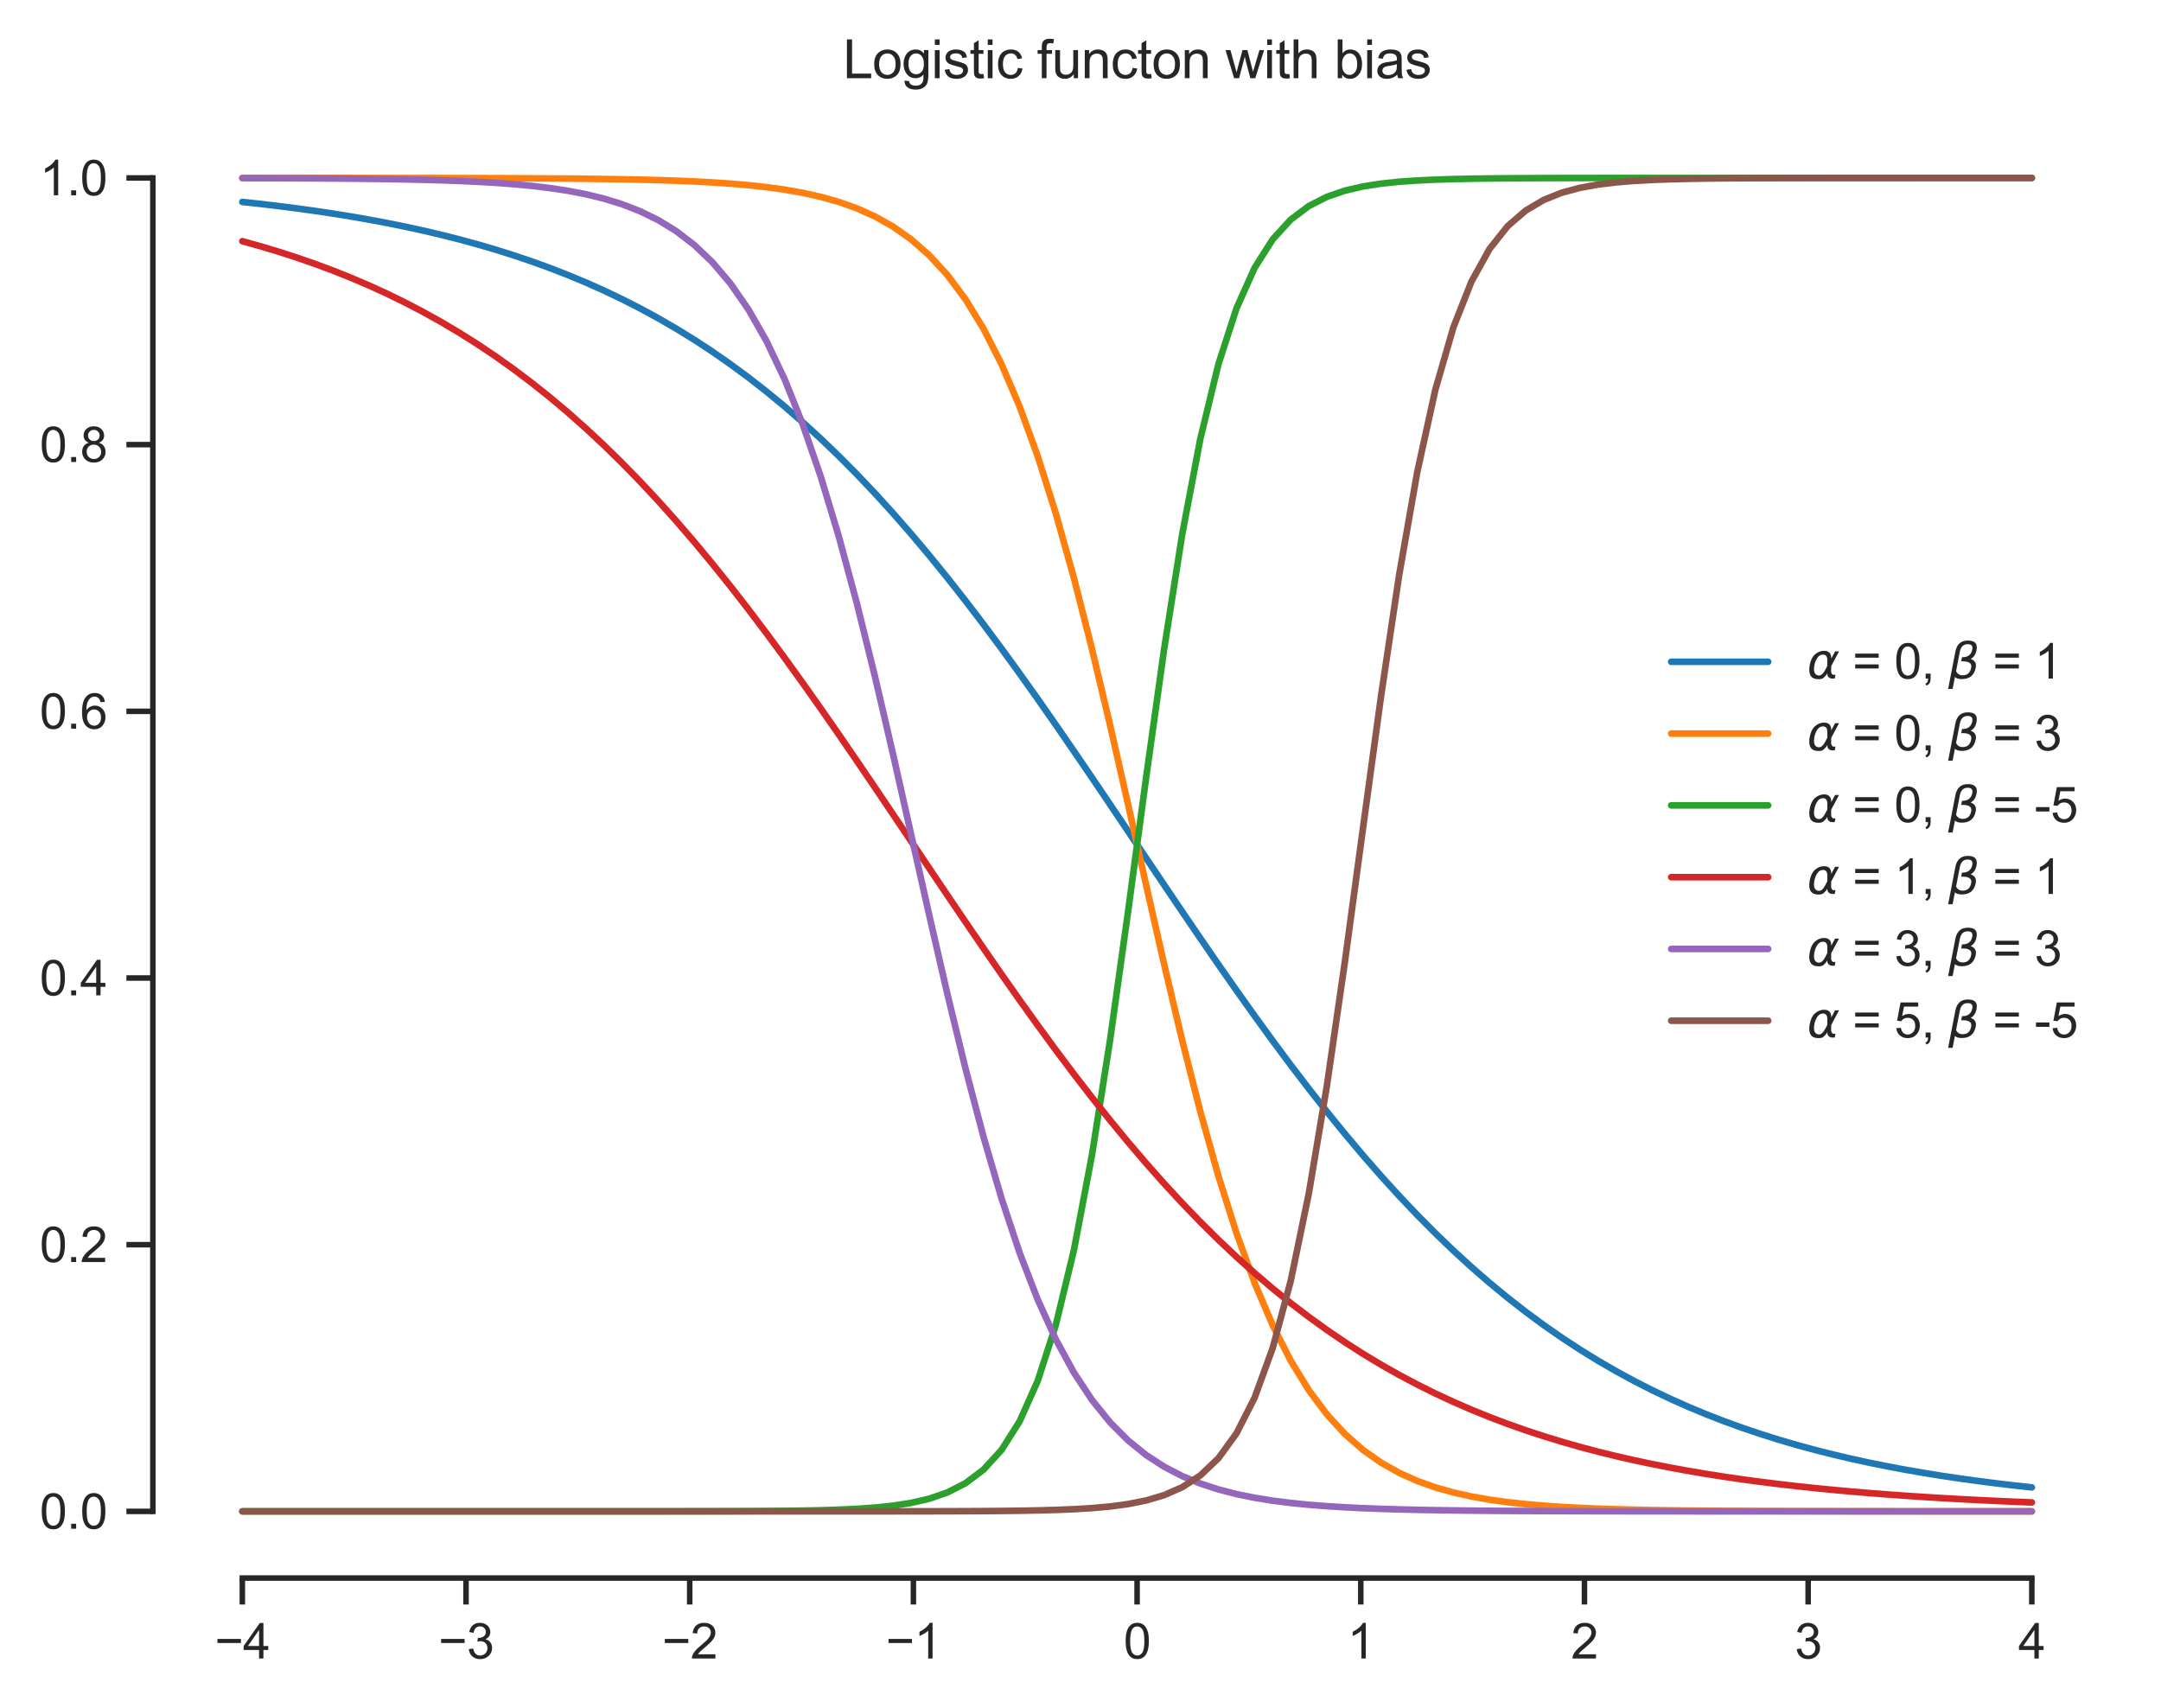 <?xml version="1.0" encoding="utf-8" standalone="no"?>
<!DOCTYPE svg PUBLIC "-//W3C//DTD SVG 1.1//EN"
  "http://www.w3.org/Graphics/SVG/1.1/DTD/svg11.dtd">
<svg xmlns:xlink="http://www.w3.org/1999/xlink" width="392.052pt" height="309.848pt" viewBox="0 0 392.052 309.848" xmlns="http://www.w3.org/2000/svg" version="1.1">
 <defs>
  <style type="text/css">*{stroke-linejoin: round; stroke-linecap: butt}</style>
 </defs>
 <g id="figure_1">
  <g id="patch_1">
   <path d="M 0 309.848 
L 392.052 309.848 
L 392.052 0 
L 0 0 
z
" style="fill: #ffffff"/>
  </g>
  <g id="axes_1">
   <g id="patch_2">
    <path d="M 27.732 286.3 
L 384.852 286.3 
L 384.852 20.189 
L 27.732 20.189 
z
" style="fill: #ffffff"/>
   </g>
   <g id="matplotlib.axis_1">
    <g id="xtick_1">
     <g id="line2d_1">
      <defs>
       <path id="mf24476f04b" d="M 0 0 
L 0 4.8 
" style="stroke: #262626"/>
      </defs>
      <g>
       <use xlink:href="#mf24476f04b" x="43.965" y="286.3" style="fill: #262626; stroke: #262626"/>
      </g>
     </g>
     <g id="text_1">
      <!-- −4 -->
      <g style="fill: #262626" transform="translate(38.948 300.899) scale(0.088 -0.088)">
       <defs>
        <path id="ArialMT-2212" d="M 3381 1997 
L 356 1997 
L 356 2522 
L 3381 2522 
L 3381 1997 
z
" transform="scale(0.016)"/>
        <path id="ArialMT-34" d="M 2069 0 
L 2069 1097 
L 81 1097 
L 81 1613 
L 2172 4581 
L 2631 4581 
L 2631 1613 
L 3250 1613 
L 3250 1097 
L 2631 1097 
L 2631 0 
L 2069 0 
z
M 2069 1613 
L 2069 3678 
L 634 1613 
L 2069 1613 
z
" transform="scale(0.016)"/>
       </defs>
       <use xlink:href="#ArialMT-2212"/>
       <use xlink:href="#ArialMT-34" x="58.398"/>
      </g>
     </g>
    </g>
    <g id="xtick_2">
     <g id="line2d_2">
      <g>
       <use xlink:href="#mf24476f04b" x="84.547" y="286.3" style="fill: #262626; stroke: #262626"/>
      </g>
     </g>
     <g id="text_2">
      <!-- −3 -->
      <g style="fill: #262626" transform="translate(79.53 300.899) scale(0.088 -0.088)">
       <defs>
        <path id="ArialMT-33" d="M 269 1209 
L 831 1284 
Q 928 806 1161 595 
Q 1394 384 1728 384 
Q 2125 384 2398 659 
Q 2672 934 2672 1341 
Q 2672 1728 2419 1979 
Q 2166 2231 1775 2231 
Q 1616 2231 1378 2169 
L 1441 2663 
Q 1497 2656 1531 2656 
Q 1891 2656 2178 2843 
Q 2466 3031 2466 3422 
Q 2466 3731 2256 3934 
Q 2047 4138 1716 4138 
Q 1388 4138 1169 3931 
Q 950 3725 888 3313 
L 325 3413 
Q 428 3978 793 4289 
Q 1159 4600 1703 4600 
Q 2078 4600 2393 4439 
Q 2709 4278 2876 4000 
Q 3044 3722 3044 3409 
Q 3044 3113 2884 2869 
Q 2725 2625 2413 2481 
Q 2819 2388 3044 2092 
Q 3269 1797 3269 1353 
Q 3269 753 2831 336 
Q 2394 -81 1725 -81 
Q 1122 -81 723 278 
Q 325 638 269 1209 
z
" transform="scale(0.016)"/>
       </defs>
       <use xlink:href="#ArialMT-2212"/>
       <use xlink:href="#ArialMT-33" x="58.398"/>
      </g>
     </g>
    </g>
    <g id="xtick_3">
     <g id="line2d_3">
      <g>
       <use xlink:href="#mf24476f04b" x="125.128" y="286.3" style="fill: #262626; stroke: #262626"/>
      </g>
     </g>
     <g id="text_3">
      <!-- −2 -->
      <g style="fill: #262626" transform="translate(120.112 300.899) scale(0.088 -0.088)">
       <defs>
        <path id="ArialMT-32" d="M 3222 541 
L 3222 0 
L 194 0 
Q 188 203 259 391 
Q 375 700 629 1000 
Q 884 1300 1366 1694 
Q 2113 2306 2375 2664 
Q 2638 3022 2638 3341 
Q 2638 3675 2398 3904 
Q 2159 4134 1775 4134 
Q 1369 4134 1125 3890 
Q 881 3647 878 3216 
L 300 3275 
Q 359 3922 746 4261 
Q 1134 4600 1788 4600 
Q 2447 4600 2831 4234 
Q 3216 3869 3216 3328 
Q 3216 3053 3103 2787 
Q 2991 2522 2730 2228 
Q 2469 1934 1863 1422 
Q 1356 997 1212 845 
Q 1069 694 975 541 
L 3222 541 
z
" transform="scale(0.016)"/>
       </defs>
       <use xlink:href="#ArialMT-2212"/>
       <use xlink:href="#ArialMT-32" x="58.398"/>
      </g>
     </g>
    </g>
    <g id="xtick_4">
     <g id="line2d_4">
      <g>
       <use xlink:href="#mf24476f04b" x="165.71" y="286.3" style="fill: #262626; stroke: #262626"/>
      </g>
     </g>
     <g id="text_4">
      <!-- −1 -->
      <g style="fill: #262626" transform="translate(160.693 300.899) scale(0.088 -0.088)">
       <defs>
        <path id="ArialMT-31" d="M 2384 0 
L 1822 0 
L 1822 3584 
Q 1619 3391 1289 3197 
Q 959 3003 697 2906 
L 697 3450 
Q 1169 3672 1522 3987 
Q 1875 4303 2022 4600 
L 2384 4600 
L 2384 0 
z
" transform="scale(0.016)"/>
       </defs>
       <use xlink:href="#ArialMT-2212"/>
       <use xlink:href="#ArialMT-31" x="58.398"/>
      </g>
     </g>
    </g>
    <g id="xtick_5">
     <g id="line2d_5">
      <g>
       <use xlink:href="#mf24476f04b" x="206.292" y="286.3" style="fill: #262626; stroke: #262626"/>
      </g>
     </g>
     <g id="text_5">
      <!-- 0 -->
      <g style="fill: #262626" transform="translate(203.845 300.899) scale(0.088 -0.088)">
       <defs>
        <path id="ArialMT-30" d="M 266 2259 
Q 266 3072 433 3567 
Q 600 4063 929 4331 
Q 1259 4600 1759 4600 
Q 2128 4600 2406 4451 
Q 2684 4303 2865 4023 
Q 3047 3744 3150 3342 
Q 3253 2941 3253 2259 
Q 3253 1453 3087 958 
Q 2922 463 2592 192 
Q 2263 -78 1759 -78 
Q 1097 -78 719 397 
Q 266 969 266 2259 
z
M 844 2259 
Q 844 1131 1108 757 
Q 1372 384 1759 384 
Q 2147 384 2411 759 
Q 2675 1134 2675 2259 
Q 2675 3391 2411 3762 
Q 2147 4134 1753 4134 
Q 1366 4134 1134 3806 
Q 844 3388 844 2259 
z
" transform="scale(0.016)"/>
       </defs>
       <use xlink:href="#ArialMT-30"/>
      </g>
     </g>
    </g>
    <g id="xtick_6">
     <g id="line2d_6">
      <g>
       <use xlink:href="#mf24476f04b" x="246.874" y="286.3" style="fill: #262626; stroke: #262626"/>
      </g>
     </g>
     <g id="text_6">
      <!-- 1 -->
      <g style="fill: #262626" transform="translate(244.427 300.899) scale(0.088 -0.088)">
       <use xlink:href="#ArialMT-31"/>
      </g>
     </g>
    </g>
    <g id="xtick_7">
     <g id="line2d_7">
      <g>
       <use xlink:href="#mf24476f04b" x="287.456" y="286.3" style="fill: #262626; stroke: #262626"/>
      </g>
     </g>
     <g id="text_7">
      <!-- 2 -->
      <g style="fill: #262626" transform="translate(285.009 300.899) scale(0.088 -0.088)">
       <use xlink:href="#ArialMT-32"/>
      </g>
     </g>
    </g>
    <g id="xtick_8">
     <g id="line2d_8">
      <g>
       <use xlink:href="#mf24476f04b" x="328.037" y="286.3" style="fill: #262626; stroke: #262626"/>
      </g>
     </g>
     <g id="text_8">
      <!-- 3 -->
      <g style="fill: #262626" transform="translate(325.591 300.899) scale(0.088 -0.088)">
       <use xlink:href="#ArialMT-33"/>
      </g>
     </g>
    </g>
    <g id="xtick_9">
     <g id="line2d_9">
      <g>
       <use xlink:href="#mf24476f04b" x="368.619" y="286.3" style="fill: #262626; stroke: #262626"/>
      </g>
     </g>
     <g id="text_9">
      <!-- 4 -->
      <g style="fill: #262626" transform="translate(366.172 300.899) scale(0.088 -0.088)">
       <use xlink:href="#ArialMT-34"/>
      </g>
     </g>
    </g>
   </g>
   <g id="matplotlib.axis_2">
    <g id="ytick_1">
     <g id="line2d_10">
      <defs>
       <path id="me27bcb72c9" d="M 0 0 
L -4.8 0 
" style="stroke: #262626"/>
      </defs>
      <g>
       <use xlink:href="#me27bcb72c9" x="27.732" y="274.204" style="fill: #262626; stroke: #262626"/>
      </g>
     </g>
     <g id="text_10">
      <!-- 0.0 -->
      <g style="fill: #262626" transform="translate(7.2 277.354) scale(0.088 -0.088)">
       <defs>
        <path id="ArialMT-2e" d="M 581 0 
L 581 641 
L 1222 641 
L 1222 0 
L 581 0 
z
" transform="scale(0.016)"/>
       </defs>
       <use xlink:href="#ArialMT-30"/>
       <use xlink:href="#ArialMT-2e" x="55.615"/>
       <use xlink:href="#ArialMT-30" x="83.398"/>
      </g>
     </g>
    </g>
    <g id="ytick_2">
     <g id="line2d_11">
      <g>
       <use xlink:href="#me27bcb72c9" x="27.732" y="225.821" style="fill: #262626; stroke: #262626"/>
      </g>
     </g>
     <g id="text_11">
      <!-- 0.2 -->
      <g style="fill: #262626" transform="translate(7.2 228.97) scale(0.088 -0.088)">
       <use xlink:href="#ArialMT-30"/>
       <use xlink:href="#ArialMT-2e" x="55.615"/>
       <use xlink:href="#ArialMT-32" x="83.398"/>
      </g>
     </g>
    </g>
    <g id="ytick_3">
     <g id="line2d_12">
      <g>
       <use xlink:href="#me27bcb72c9" x="27.732" y="177.436" style="fill: #262626; stroke: #262626"/>
      </g>
     </g>
     <g id="text_12">
      <!-- 0.4 -->
      <g style="fill: #262626" transform="translate(7.2 180.586) scale(0.088 -0.088)">
       <use xlink:href="#ArialMT-30"/>
       <use xlink:href="#ArialMT-2e" x="55.615"/>
       <use xlink:href="#ArialMT-34" x="83.398"/>
      </g>
     </g>
    </g>
    <g id="ytick_4">
     <g id="line2d_13">
      <g>
       <use xlink:href="#me27bcb72c9" x="27.732" y="129.053" style="fill: #262626; stroke: #262626"/>
      </g>
     </g>
     <g id="text_13">
      <!-- 0.6 -->
      <g style="fill: #262626" transform="translate(7.2 132.202) scale(0.088 -0.088)">
       <defs>
        <path id="ArialMT-36" d="M 3184 3459 
L 2625 3416 
Q 2550 3747 2413 3897 
Q 2184 4138 1850 4138 
Q 1581 4138 1378 3988 
Q 1113 3794 959 3422 
Q 806 3050 800 2363 
Q 1003 2672 1297 2822 
Q 1591 2972 1913 2972 
Q 2475 2972 2870 2558 
Q 3266 2144 3266 1488 
Q 3266 1056 3080 686 
Q 2894 316 2569 119 
Q 2244 -78 1831 -78 
Q 1128 -78 684 439 
Q 241 956 241 2144 
Q 241 3472 731 4075 
Q 1159 4600 1884 4600 
Q 2425 4600 2770 4297 
Q 3116 3994 3184 3459 
z
M 888 1484 
Q 888 1194 1011 928 
Q 1134 663 1356 523 
Q 1578 384 1822 384 
Q 2178 384 2434 671 
Q 2691 959 2691 1453 
Q 2691 1928 2437 2201 
Q 2184 2475 1800 2475 
Q 1419 2475 1153 2201 
Q 888 1928 888 1484 
z
" transform="scale(0.016)"/>
       </defs>
       <use xlink:href="#ArialMT-30"/>
       <use xlink:href="#ArialMT-2e" x="55.615"/>
       <use xlink:href="#ArialMT-36" x="83.398"/>
      </g>
     </g>
    </g>
    <g id="ytick_5">
     <g id="line2d_14">
      <g>
       <use xlink:href="#me27bcb72c9" x="27.732" y="80.668" style="fill: #262626; stroke: #262626"/>
      </g>
     </g>
     <g id="text_14">
      <!-- 0.8 -->
      <g style="fill: #262626" transform="translate(7.2 83.818) scale(0.088 -0.088)">
       <defs>
        <path id="ArialMT-38" d="M 1131 2484 
Q 781 2613 612 2850 
Q 444 3088 444 3419 
Q 444 3919 803 4259 
Q 1163 4600 1759 4600 
Q 2359 4600 2725 4251 
Q 3091 3903 3091 3403 
Q 3091 3084 2923 2848 
Q 2756 2613 2416 2484 
Q 2838 2347 3058 2040 
Q 3278 1734 3278 1309 
Q 3278 722 2862 322 
Q 2447 -78 1769 -78 
Q 1091 -78 675 323 
Q 259 725 259 1325 
Q 259 1772 486 2073 
Q 713 2375 1131 2484 
z
M 1019 3438 
Q 1019 3113 1228 2906 
Q 1438 2700 1772 2700 
Q 2097 2700 2305 2904 
Q 2513 3109 2513 3406 
Q 2513 3716 2298 3927 
Q 2084 4138 1766 4138 
Q 1444 4138 1231 3931 
Q 1019 3725 1019 3438 
z
M 838 1322 
Q 838 1081 952 856 
Q 1066 631 1291 507 
Q 1516 384 1775 384 
Q 2178 384 2440 643 
Q 2703 903 2703 1303 
Q 2703 1709 2433 1975 
Q 2163 2241 1756 2241 
Q 1359 2241 1098 1978 
Q 838 1716 838 1322 
z
" transform="scale(0.016)"/>
       </defs>
       <use xlink:href="#ArialMT-30"/>
       <use xlink:href="#ArialMT-2e" x="55.615"/>
       <use xlink:href="#ArialMT-38" x="83.398"/>
      </g>
     </g>
    </g>
    <g id="ytick_6">
     <g id="line2d_15">
      <g>
       <use xlink:href="#me27bcb72c9" x="27.732" y="32.285" style="fill: #262626; stroke: #262626"/>
      </g>
     </g>
     <g id="text_15">
      <!-- 1.0 -->
      <g style="fill: #262626" transform="translate(7.2 35.434) scale(0.088 -0.088)">
       <use xlink:href="#ArialMT-31"/>
       <use xlink:href="#ArialMT-2e" x="55.615"/>
       <use xlink:href="#ArialMT-30" x="83.398"/>
      </g>
     </g>
    </g>
   </g>
   <g id="line2d_16">
    <path d="M 43.965 36.636 
L 47.244 36.995 
L 50.523 37.383 
L 53.803 37.802 
L 57.082 38.255 
L 60.361 38.744 
L 63.641 39.272 
L 66.92 39.842 
L 70.199 40.456 
L 73.479 41.119 
L 76.758 41.833 
L 80.037 42.603 
L 83.317 43.431 
L 86.596 44.323 
L 89.875 45.281 
L 93.155 46.312 
L 96.434 47.418 
L 99.713 48.606 
L 102.993 49.88 
L 106.272 51.245 
L 109.552 52.706 
L 112.831 54.268 
L 116.11 55.938 
L 119.39 57.719 
L 122.669 59.618 
L 125.948 61.639 
L 129.228 63.788 
L 132.507 66.069 
L 135.786 68.487 
L 139.066 71.046 
L 142.345 73.749 
L 145.624 76.599 
L 148.904 79.6 
L 152.183 82.751 
L 155.462 86.054 
L 158.742 89.509 
L 162.021 93.115 
L 165.3 96.867 
L 168.58 100.764 
L 171.859 104.8 
L 175.138 108.969 
L 178.418 113.262 
L 181.697 117.672 
L 184.976 122.188 
L 188.256 126.798 
L 191.535 131.491 
L 194.814 136.252 
L 198.094 141.068 
L 201.373 145.923 
L 204.652 150.801 
L 207.932 155.688 
L 211.211 160.566 
L 214.49 165.421 
L 217.77 170.237 
L 221.049 174.998 
L 224.328 179.691 
L 227.608 184.301 
L 230.887 188.817 
L 234.166 193.227 
L 237.446 197.52 
L 240.725 201.689 
L 244.004 205.725 
L 247.284 209.622 
L 250.563 213.374 
L 253.842 216.98 
L 257.122 220.435 
L 260.401 223.738 
L 263.68 226.889 
L 266.96 229.89 
L 270.239 232.74 
L 273.518 235.443 
L 276.798 238.002 
L 280.077 240.42 
L 283.356 242.701 
L 286.636 244.85 
L 289.915 246.871 
L 293.194 248.77 
L 296.474 250.551 
L 299.753 252.221 
L 303.032 253.783 
L 306.312 255.244 
L 309.591 256.609 
L 312.871 257.883 
L 316.15 259.071 
L 319.429 260.177 
L 322.709 261.208 
L 325.988 262.166 
L 329.267 263.058 
L 332.547 263.886 
L 335.826 264.656 
L 339.105 265.37 
L 342.385 266.033 
L 345.664 266.647 
L 348.943 267.217 
L 352.223 267.745 
L 355.502 268.234 
L 358.781 268.687 
L 362.061 269.106 
L 365.34 269.494 
L 368.619 269.853 
" clip-path="url(#p2b2780947d)" style="fill: none; stroke: #1f77b4; stroke-width: 1.2; stroke-linecap: round"/>
   </g>
   <g id="line2d_17">
    <path d="M 43.965 32.286 
L 47.244 32.286 
L 50.523 32.287 
L 53.803 32.288 
L 57.082 32.288 
L 60.361 32.289 
L 63.641 32.291 
L 66.92 32.293 
L 70.199 32.295 
L 73.479 32.298 
L 76.758 32.301 
L 80.037 32.306 
L 83.317 32.312 
L 86.596 32.319 
L 89.875 32.329 
L 93.155 32.341 
L 96.434 32.356 
L 99.713 32.376 
L 102.993 32.401 
L 106.272 32.433 
L 109.552 32.474 
L 112.831 32.526 
L 116.11 32.592 
L 119.39 32.676 
L 122.669 32.783 
L 125.948 32.92 
L 129.228 33.094 
L 132.507 33.315 
L 135.786 33.596 
L 139.066 33.953 
L 142.345 34.407 
L 145.624 34.983 
L 148.904 35.712 
L 152.183 36.636 
L 155.462 37.802 
L 158.742 39.272 
L 162.021 41.119 
L 165.3 43.431 
L 168.58 46.312 
L 171.859 49.88 
L 175.138 54.268 
L 178.418 59.618 
L 181.697 66.069 
L 184.976 73.749 
L 188.256 82.751 
L 191.535 93.115 
L 194.814 104.8 
L 198.094 117.672 
L 201.373 131.491 
L 204.652 145.923 
L 207.932 160.566 
L 211.211 174.998 
L 214.49 188.817 
L 217.77 201.689 
L 221.049 213.374 
L 224.328 223.738 
L 227.608 232.74 
L 230.887 240.42 
L 234.166 246.871 
L 237.446 252.221 
L 240.725 256.609 
L 244.004 260.177 
L 247.284 263.058 
L 250.563 265.37 
L 253.842 267.217 
L 257.122 268.687 
L 260.401 269.853 
L 263.68 270.777 
L 266.96 271.506 
L 270.239 272.082 
L 273.518 272.536 
L 276.798 272.893 
L 280.077 273.174 
L 283.356 273.395 
L 286.636 273.569 
L 289.915 273.706 
L 293.194 273.813 
L 296.474 273.897 
L 299.753 273.963 
L 303.032 274.015 
L 306.312 274.056 
L 309.591 274.088 
L 312.871 274.113 
L 316.15 274.133 
L 319.429 274.148 
L 322.709 274.16 
L 325.988 274.17 
L 329.267 274.177 
L 332.547 274.183 
L 335.826 274.188 
L 339.105 274.191 
L 342.385 274.194 
L 345.664 274.196 
L 348.943 274.198 
L 352.223 274.2 
L 355.502 274.201 
L 358.781 274.201 
L 362.061 274.202 
L 365.34 274.203 
L 368.619 274.203 
" clip-path="url(#p2b2780947d)" style="fill: none; stroke: #ff7f0e; stroke-width: 1.2; stroke-linecap: round"/>
   </g>
   <g id="line2d_18">
    <path d="M 43.965 274.204 
L 47.244 274.204 
L 50.523 274.204 
L 53.803 274.204 
L 57.082 274.204 
L 60.361 274.204 
L 63.641 274.204 
L 66.92 274.204 
L 70.199 274.204 
L 73.479 274.204 
L 76.758 274.204 
L 80.037 274.204 
L 83.317 274.204 
L 86.596 274.204 
L 89.875 274.204 
L 93.155 274.204 
L 96.434 274.204 
L 99.713 274.204 
L 102.993 274.204 
L 106.272 274.203 
L 109.552 274.203 
L 112.831 274.202 
L 116.11 274.201 
L 119.39 274.199 
L 122.669 274.196 
L 125.948 274.192 
L 129.228 274.186 
L 132.507 274.177 
L 135.786 274.164 
L 139.066 274.143 
L 142.345 274.113 
L 145.624 274.067 
L 148.904 273.999 
L 152.183 273.897 
L 155.462 273.744 
L 158.742 273.516 
L 162.021 273.174 
L 165.3 272.665 
L 168.58 271.905 
L 171.859 270.777 
L 175.138 269.106 
L 178.418 266.647 
L 181.697 263.058 
L 184.976 257.883 
L 188.256 250.551 
L 191.535 240.42 
L 194.814 226.889 
L 198.094 209.622 
L 201.373 188.817 
L 204.652 165.421 
L 207.932 141.068 
L 211.211 117.672 
L 214.49 96.867 
L 217.77 79.6 
L 221.049 66.069 
L 224.328 55.938 
L 227.608 48.606 
L 230.887 43.431 
L 234.166 39.842 
L 237.446 37.383 
L 240.725 35.712 
L 244.004 34.584 
L 247.284 33.824 
L 250.563 33.315 
L 253.842 32.973 
L 257.122 32.745 
L 260.401 32.592 
L 263.68 32.49 
L 266.96 32.422 
L 270.239 32.376 
L 273.518 32.346 
L 276.798 32.325 
L 280.077 32.312 
L 283.356 32.303 
L 286.636 32.297 
L 289.915 32.293 
L 293.194 32.29 
L 296.474 32.288 
L 299.753 32.287 
L 303.032 32.286 
L 306.312 32.286 
L 309.591 32.285 
L 312.871 32.285 
L 316.15 32.285 
L 319.429 32.285 
L 322.709 32.285 
L 325.988 32.285 
L 329.267 32.285 
L 332.547 32.285 
L 335.826 32.285 
L 339.105 32.285 
L 342.385 32.285 
L 345.664 32.285 
L 348.943 32.285 
L 352.223 32.285 
L 355.502 32.285 
L 358.781 32.285 
L 362.061 32.285 
L 365.34 32.285 
L 368.619 32.285 
" clip-path="url(#p2b2780947d)" style="fill: none; stroke: #2ca02c; stroke-width: 1.2; stroke-linecap: round"/>
   </g>
   <g id="line2d_19">
    <path d="M 43.965 43.758 
L 47.244 44.674 
L 50.523 45.659 
L 53.803 46.718 
L 57.082 47.854 
L 60.361 49.073 
L 63.641 50.381 
L 66.92 51.781 
L 70.199 53.28 
L 73.479 54.882 
L 76.758 56.592 
L 80.037 58.417 
L 83.317 60.361 
L 86.596 62.43 
L 89.875 64.628 
L 93.155 66.96 
L 96.434 69.43 
L 99.713 72.042 
L 102.993 74.8 
L 106.272 77.707 
L 109.552 80.764 
L 112.831 83.972 
L 116.11 87.332 
L 119.39 90.844 
L 122.669 94.505 
L 125.948 98.312 
L 129.228 102.262 
L 132.507 106.348 
L 135.786 110.565 
L 139.066 114.903 
L 142.345 119.354 
L 145.624 123.906 
L 148.904 128.549 
L 152.183 133.269 
L 155.462 138.052 
L 158.742 142.884 
L 162.021 147.75 
L 165.3 152.634 
L 168.58 157.519 
L 171.859 162.391 
L 175.138 167.233 
L 178.418 172.029 
L 181.697 176.767 
L 184.976 181.43 
L 188.256 186.006 
L 191.535 190.483 
L 194.814 194.851 
L 198.094 199.099 
L 201.373 203.218 
L 204.652 207.203 
L 207.932 211.046 
L 211.211 214.744 
L 214.49 218.293 
L 217.77 221.691 
L 221.049 224.938 
L 224.328 228.032 
L 227.608 230.976 
L 230.887 233.771 
L 234.166 236.419 
L 237.446 238.925 
L 240.725 241.291 
L 244.004 243.522 
L 247.284 245.623 
L 250.563 247.597 
L 253.842 249.451 
L 257.122 251.19 
L 260.401 252.819 
L 263.68 254.343 
L 266.96 255.767 
L 270.239 257.097 
L 273.518 258.338 
L 276.798 259.495 
L 280.077 260.572 
L 283.356 261.575 
L 286.636 262.508 
L 289.915 263.376 
L 293.194 264.182 
L 296.474 264.93 
L 299.753 265.624 
L 303.032 266.268 
L 306.312 266.866 
L 309.591 267.42 
L 312.871 267.933 
L 316.15 268.408 
L 319.429 268.848 
L 322.709 269.255 
L 325.988 269.632 
L 329.267 269.981 
L 332.547 270.303 
L 335.826 270.602 
L 339.105 270.878 
L 342.385 271.133 
L 345.664 271.368 
L 348.943 271.586 
L 352.223 271.787 
L 355.502 271.973 
L 358.781 272.145 
L 362.061 272.304 
L 365.34 272.45 
L 368.619 272.585 
" clip-path="url(#p2b2780947d)" style="fill: none; stroke: #d62728; stroke-width: 1.2; stroke-linecap: round"/>
   </g>
   <g id="line2d_20">
    <path d="M 43.965 32.314 
L 47.244 32.323 
L 50.523 32.333 
L 53.803 32.346 
L 57.082 32.363 
L 60.361 32.385 
L 63.641 32.412 
L 66.92 32.447 
L 70.199 32.492 
L 73.479 32.549 
L 76.758 32.621 
L 80.037 32.713 
L 83.317 32.831 
L 86.596 32.98 
L 89.875 33.17 
L 93.155 33.412 
L 96.434 33.72 
L 99.713 34.111 
L 102.993 34.607 
L 106.272 35.236 
L 109.552 36.033 
L 112.831 37.042 
L 116.11 38.314 
L 119.39 39.916 
L 122.669 41.926 
L 125.948 44.439 
L 129.228 47.562 
L 132.507 51.422 
L 135.786 56.154 
L 139.066 61.901 
L 142.345 68.799 
L 145.624 76.966 
L 148.904 86.478 
L 152.183 97.347 
L 155.462 109.499 
L 158.742 122.759 
L 162.021 136.851 
L 165.3 151.412 
L 168.58 166.026 
L 171.859 180.272 
L 175.138 193.77 
L 178.418 206.219 
L 181.697 217.42 
L 184.976 227.273 
L 188.256 235.771 
L 191.535 242.977 
L 194.814 248.999 
L 198.094 253.971 
L 201.373 258.036 
L 204.652 261.331 
L 207.932 263.986 
L 211.211 266.112 
L 214.49 267.808 
L 217.77 269.156 
L 221.049 270.225 
L 224.328 271.071 
L 227.608 271.738 
L 230.887 272.265 
L 234.166 272.68 
L 237.446 273.007 
L 240.725 273.263 
L 244.004 273.465 
L 247.284 273.624 
L 250.563 273.749 
L 253.842 273.847 
L 257.122 273.924 
L 260.401 273.984 
L 263.68 274.032 
L 266.96 274.069 
L 270.239 274.098 
L 273.518 274.121 
L 276.798 274.139 
L 280.077 274.153 
L 283.356 274.164 
L 286.636 274.173 
L 289.915 274.18 
L 293.194 274.185 
L 296.474 274.189 
L 299.753 274.192 
L 303.032 274.195 
L 306.312 274.197 
L 309.591 274.199 
L 312.871 274.2 
L 316.15 274.201 
L 319.429 274.202 
L 322.709 274.202 
L 325.988 274.203 
L 329.267 274.203 
L 332.547 274.203 
L 335.826 274.204 
L 339.105 274.204 
L 342.385 274.204 
L 345.664 274.204 
L 348.943 274.204 
L 352.223 274.204 
L 355.502 274.204 
L 358.781 274.204 
L 362.061 274.204 
L 365.34 274.204 
L 368.619 274.204 
" clip-path="url(#p2b2780947d)" style="fill: none; stroke: #9467bd; stroke-width: 1.2; stroke-linecap: round"/>
   </g>
   <g id="line2d_21">
    <path d="M 43.965 274.204 
L 47.244 274.204 
L 50.523 274.204 
L 53.803 274.204 
L 57.082 274.204 
L 60.361 274.204 
L 63.641 274.204 
L 66.92 274.204 
L 70.199 274.204 
L 73.479 274.204 
L 76.758 274.204 
L 80.037 274.204 
L 83.317 274.204 
L 86.596 274.204 
L 89.875 274.204 
L 93.155 274.204 
L 96.434 274.204 
L 99.713 274.204 
L 102.993 274.204 
L 106.272 274.204 
L 109.552 274.204 
L 112.831 274.204 
L 116.11 274.204 
L 119.39 274.204 
L 122.669 274.204 
L 125.948 274.204 
L 129.228 274.204 
L 132.507 274.204 
L 135.786 274.204 
L 139.066 274.204 
L 142.345 274.204 
L 145.624 274.204 
L 148.904 274.203 
L 152.183 274.202 
L 155.462 274.201 
L 158.742 274.2 
L 162.021 274.198 
L 165.3 274.194 
L 168.58 274.189 
L 171.859 274.181 
L 175.138 274.169 
L 178.418 274.152 
L 181.697 274.126 
L 184.976 274.087 
L 188.256 274.028 
L 191.535 273.94 
L 194.814 273.809 
L 198.094 273.612 
L 201.373 273.319 
L 204.652 272.88 
L 207.932 272.226 
L 211.211 271.253 
L 214.49 269.81 
L 217.77 267.681 
L 221.049 264.563 
L 224.328 260.043 
L 227.608 253.594 
L 230.887 244.588 
L 234.166 232.392 
L 237.446 216.537 
L 240.725 196.99 
L 244.004 174.406 
L 247.284 150.191 
L 250.563 126.217 
L 253.842 104.288 
L 257.122 85.633 
L 260.401 70.718 
L 263.68 59.374 
L 266.96 51.069 
L 270.239 45.158 
L 273.518 41.034 
L 276.798 38.197 
L 280.077 36.264 
L 283.356 34.956 
L 286.636 34.074 
L 289.915 33.482 
L 293.194 33.086 
L 296.474 32.82 
L 299.753 32.642 
L 303.032 32.523 
L 306.312 32.444 
L 309.591 32.391 
L 312.871 32.356 
L 316.15 32.332 
L 319.429 32.316 
L 322.709 32.306 
L 325.988 32.299 
L 329.267 32.294 
L 332.547 32.291 
L 335.826 32.289 
L 339.105 32.287 
L 342.385 32.286 
L 345.664 32.286 
L 348.943 32.285 
L 352.223 32.285 
L 355.502 32.285 
L 358.781 32.285 
L 362.061 32.285 
L 365.34 32.285 
L 368.619 32.285 
" clip-path="url(#p2b2780947d)" style="fill: none; stroke: #8c564b; stroke-width: 1.2; stroke-linecap: round"/>
   </g>
   <g id="patch_3">
    <path d="M 27.732 274.204 
L 27.732 32.285 
" style="fill: none; stroke: #262626; stroke-linejoin: miter; stroke-linecap: square"/>
   </g>
   <g id="patch_4">
    <path d="M 43.965 286.3 
L 368.619 286.3 
" style="fill: none; stroke: #262626; stroke-linejoin: miter; stroke-linecap: square"/>
   </g>
   <g id="text_16">
    <!-- Logistic functon with bias -->
    <g style="fill: #262626" transform="translate(152.933 14.188) scale(0.096 -0.096)">
     <defs>
      <path id="ArialMT-4c" d="M 469 0 
L 469 4581 
L 1075 4581 
L 1075 541 
L 3331 541 
L 3331 0 
L 469 0 
z
" transform="scale(0.016)"/>
      <path id="ArialMT-6f" d="M 213 1659 
Q 213 2581 725 3025 
Q 1153 3394 1769 3394 
Q 2453 3394 2887 2945 
Q 3322 2497 3322 1706 
Q 3322 1066 3130 698 
Q 2938 331 2570 128 
Q 2203 -75 1769 -75 
Q 1072 -75 642 372 
Q 213 819 213 1659 
z
M 791 1659 
Q 791 1022 1069 705 
Q 1347 388 1769 388 
Q 2188 388 2466 706 
Q 2744 1025 2744 1678 
Q 2744 2294 2464 2611 
Q 2184 2928 1769 2928 
Q 1347 2928 1069 2612 
Q 791 2297 791 1659 
z
" transform="scale(0.016)"/>
      <path id="ArialMT-67" d="M 319 -275 
L 866 -356 
Q 900 -609 1056 -725 
Q 1266 -881 1628 -881 
Q 2019 -881 2231 -725 
Q 2444 -569 2519 -288 
Q 2563 -116 2559 434 
Q 2191 0 1641 0 
Q 956 0 581 494 
Q 206 988 206 1678 
Q 206 2153 378 2554 
Q 550 2956 876 3175 
Q 1203 3394 1644 3394 
Q 2231 3394 2613 2919 
L 2613 3319 
L 3131 3319 
L 3131 450 
Q 3131 -325 2973 -648 
Q 2816 -972 2473 -1159 
Q 2131 -1347 1631 -1347 
Q 1038 -1347 672 -1080 
Q 306 -813 319 -275 
z
M 784 1719 
Q 784 1066 1043 766 
Q 1303 466 1694 466 
Q 2081 466 2343 764 
Q 2606 1063 2606 1700 
Q 2606 2309 2336 2618 
Q 2066 2928 1684 2928 
Q 1309 2928 1046 2623 
Q 784 2319 784 1719 
z
" transform="scale(0.016)"/>
      <path id="ArialMT-69" d="M 425 3934 
L 425 4581 
L 988 4581 
L 988 3934 
L 425 3934 
z
M 425 0 
L 425 3319 
L 988 3319 
L 988 0 
L 425 0 
z
" transform="scale(0.016)"/>
      <path id="ArialMT-73" d="M 197 991 
L 753 1078 
Q 800 744 1014 566 
Q 1228 388 1613 388 
Q 2000 388 2187 545 
Q 2375 703 2375 916 
Q 2375 1106 2209 1216 
Q 2094 1291 1634 1406 
Q 1016 1563 777 1677 
Q 538 1791 414 1992 
Q 291 2194 291 2438 
Q 291 2659 392 2848 
Q 494 3038 669 3163 
Q 800 3259 1026 3326 
Q 1253 3394 1513 3394 
Q 1903 3394 2198 3281 
Q 2494 3169 2634 2976 
Q 2775 2784 2828 2463 
L 2278 2388 
Q 2241 2644 2061 2787 
Q 1881 2931 1553 2931 
Q 1166 2931 1000 2803 
Q 834 2675 834 2503 
Q 834 2394 903 2306 
Q 972 2216 1119 2156 
Q 1203 2125 1616 2013 
Q 2213 1853 2448 1751 
Q 2684 1650 2818 1456 
Q 2953 1263 2953 975 
Q 2953 694 2789 445 
Q 2625 197 2315 61 
Q 2006 -75 1616 -75 
Q 969 -75 630 194 
Q 291 463 197 991 
z
" transform="scale(0.016)"/>
      <path id="ArialMT-74" d="M 1650 503 
L 1731 6 
Q 1494 -44 1306 -44 
Q 1000 -44 831 53 
Q 663 150 594 308 
Q 525 466 525 972 
L 525 2881 
L 113 2881 
L 113 3319 
L 525 3319 
L 525 4141 
L 1084 4478 
L 1084 3319 
L 1650 3319 
L 1650 2881 
L 1084 2881 
L 1084 941 
Q 1084 700 1114 631 
Q 1144 563 1211 522 
Q 1278 481 1403 481 
Q 1497 481 1650 503 
z
" transform="scale(0.016)"/>
      <path id="ArialMT-63" d="M 2588 1216 
L 3141 1144 
Q 3050 572 2676 248 
Q 2303 -75 1759 -75 
Q 1078 -75 664 370 
Q 250 816 250 1647 
Q 250 2184 428 2587 
Q 606 2991 970 3192 
Q 1334 3394 1763 3394 
Q 2303 3394 2647 3120 
Q 2991 2847 3088 2344 
L 2541 2259 
Q 2463 2594 2264 2762 
Q 2066 2931 1784 2931 
Q 1359 2931 1093 2626 
Q 828 2322 828 1663 
Q 828 994 1084 691 
Q 1341 388 1753 388 
Q 2084 388 2306 591 
Q 2528 794 2588 1216 
z
" transform="scale(0.016)"/>
      <path id="ArialMT-20" transform="scale(0.016)"/>
      <path id="ArialMT-66" d="M 556 0 
L 556 2881 
L 59 2881 
L 59 3319 
L 556 3319 
L 556 3672 
Q 556 4006 616 4169 
Q 697 4388 901 4523 
Q 1106 4659 1475 4659 
Q 1713 4659 2000 4603 
L 1916 4113 
Q 1741 4144 1584 4144 
Q 1328 4144 1222 4034 
Q 1116 3925 1116 3625 
L 1116 3319 
L 1763 3319 
L 1763 2881 
L 1116 2881 
L 1116 0 
L 556 0 
z
" transform="scale(0.016)"/>
      <path id="ArialMT-75" d="M 2597 0 
L 2597 488 
Q 2209 -75 1544 -75 
Q 1250 -75 995 37 
Q 741 150 617 320 
Q 494 491 444 738 
Q 409 903 409 1263 
L 409 3319 
L 972 3319 
L 972 1478 
Q 972 1038 1006 884 
Q 1059 663 1231 536 
Q 1403 409 1656 409 
Q 1909 409 2131 539 
Q 2353 669 2445 892 
Q 2538 1116 2538 1541 
L 2538 3319 
L 3100 3319 
L 3100 0 
L 2597 0 
z
" transform="scale(0.016)"/>
      <path id="ArialMT-6e" d="M 422 0 
L 422 3319 
L 928 3319 
L 928 2847 
Q 1294 3394 1984 3394 
Q 2284 3394 2536 3286 
Q 2788 3178 2913 3003 
Q 3038 2828 3088 2588 
Q 3119 2431 3119 2041 
L 3119 0 
L 2556 0 
L 2556 2019 
Q 2556 2363 2490 2533 
Q 2425 2703 2258 2804 
Q 2091 2906 1866 2906 
Q 1506 2906 1245 2678 
Q 984 2450 984 1813 
L 984 0 
L 422 0 
z
" transform="scale(0.016)"/>
      <path id="ArialMT-77" d="M 1034 0 
L 19 3319 
L 600 3319 
L 1128 1403 
L 1325 691 
Q 1338 744 1497 1375 
L 2025 3319 
L 2603 3319 
L 3100 1394 
L 3266 759 
L 3456 1400 
L 4025 3319 
L 4572 3319 
L 3534 0 
L 2950 0 
L 2422 1988 
L 2294 2553 
L 1622 0 
L 1034 0 
z
" transform="scale(0.016)"/>
      <path id="ArialMT-68" d="M 422 0 
L 422 4581 
L 984 4581 
L 984 2938 
Q 1378 3394 1978 3394 
Q 2347 3394 2619 3248 
Q 2891 3103 3008 2847 
Q 3125 2591 3125 2103 
L 3125 0 
L 2563 0 
L 2563 2103 
Q 2563 2525 2380 2717 
Q 2197 2909 1863 2909 
Q 1613 2909 1392 2779 
Q 1172 2650 1078 2428 
Q 984 2206 984 1816 
L 984 0 
L 422 0 
z
" transform="scale(0.016)"/>
      <path id="ArialMT-62" d="M 941 0 
L 419 0 
L 419 4581 
L 981 4581 
L 981 2947 
Q 1338 3394 1891 3394 
Q 2197 3394 2470 3270 
Q 2744 3147 2920 2923 
Q 3097 2700 3197 2384 
Q 3297 2069 3297 1709 
Q 3297 856 2875 390 
Q 2453 -75 1863 -75 
Q 1275 -75 941 416 
L 941 0 
z
M 934 1684 
Q 934 1088 1097 822 
Q 1363 388 1816 388 
Q 2184 388 2453 708 
Q 2722 1028 2722 1663 
Q 2722 2313 2464 2622 
Q 2206 2931 1841 2931 
Q 1472 2931 1203 2611 
Q 934 2291 934 1684 
z
" transform="scale(0.016)"/>
      <path id="ArialMT-61" d="M 2588 409 
Q 2275 144 1986 34 
Q 1697 -75 1366 -75 
Q 819 -75 525 192 
Q 231 459 231 875 
Q 231 1119 342 1320 
Q 453 1522 633 1644 
Q 813 1766 1038 1828 
Q 1203 1872 1538 1913 
Q 2219 1994 2541 2106 
Q 2544 2222 2544 2253 
Q 2544 2597 2384 2738 
Q 2169 2928 1744 2928 
Q 1347 2928 1158 2789 
Q 969 2650 878 2297 
L 328 2372 
Q 403 2725 575 2942 
Q 747 3159 1072 3276 
Q 1397 3394 1825 3394 
Q 2250 3394 2515 3294 
Q 2781 3194 2906 3042 
Q 3031 2891 3081 2659 
Q 3109 2516 3109 2141 
L 3109 1391 
Q 3109 606 3145 398 
Q 3181 191 3288 0 
L 2700 0 
Q 2613 175 2588 409 
z
M 2541 1666 
Q 2234 1541 1622 1453 
Q 1275 1403 1131 1340 
Q 988 1278 909 1158 
Q 831 1038 831 891 
Q 831 666 1001 516 
Q 1172 366 1500 366 
Q 1825 366 2078 508 
Q 2331 650 2450 897 
Q 2541 1088 2541 1459 
L 2541 1666 
z
" transform="scale(0.016)"/>
     </defs>
     <use xlink:href="#ArialMT-4c"/>
     <use xlink:href="#ArialMT-6f" x="55.615"/>
     <use xlink:href="#ArialMT-67" x="111.23"/>
     <use xlink:href="#ArialMT-69" x="166.846"/>
     <use xlink:href="#ArialMT-73" x="189.062"/>
     <use xlink:href="#ArialMT-74" x="239.062"/>
     <use xlink:href="#ArialMT-69" x="266.846"/>
     <use xlink:href="#ArialMT-63" x="289.062"/>
     <use xlink:href="#ArialMT-20" x="339.062"/>
     <use xlink:href="#ArialMT-66" x="366.846"/>
     <use xlink:href="#ArialMT-75" x="394.629"/>
     <use xlink:href="#ArialMT-6e" x="450.244"/>
     <use xlink:href="#ArialMT-63" x="505.859"/>
     <use xlink:href="#ArialMT-74" x="555.859"/>
     <use xlink:href="#ArialMT-6f" x="583.643"/>
     <use xlink:href="#ArialMT-6e" x="639.258"/>
     <use xlink:href="#ArialMT-20" x="694.873"/>
     <use xlink:href="#ArialMT-77" x="722.656"/>
     <use xlink:href="#ArialMT-69" x="794.873"/>
     <use xlink:href="#ArialMT-74" x="817.09"/>
     <use xlink:href="#ArialMT-68" x="844.873"/>
     <use xlink:href="#ArialMT-20" x="900.488"/>
     <use xlink:href="#ArialMT-62" x="928.271"/>
     <use xlink:href="#ArialMT-69" x="983.887"/>
     <use xlink:href="#ArialMT-61" x="1006.104"/>
     <use xlink:href="#ArialMT-73" x="1061.719"/>
    </g>
   </g>
   <g id="legend_1">
    <g id="line2d_22">
     <path d="M 303.188 120.069 
L 311.988 120.069 
L 320.788 120.069 
" style="fill: none; stroke: #1f77b4; stroke-width: 1.2; stroke-linecap: round"/>
    </g>
    <g id="text_17">
     <!-- $\alpha$ = 0, $\beta$ = 1 -->
     <g style="fill: #262626" transform="translate(327.828 123.148) scale(0.088 -0.088)">
      <defs>
       <path id="DejaVuSans-Oblique-3b1" d="M 2619 1628 
L 2622 2350 
Q 2625 3088 2069 3091 
Q 1653 3094 1394 2747 
Q 1069 2319 959 1747 
Q 825 1059 994 731 
Q 1169 397 1547 397 
Q 1966 397 2319 1063 
L 2619 1628 
z
M 2166 3578 
Q 3141 3594 3128 2584 
Q 3128 2584 3616 3500 
L 4128 3500 
L 3119 1603 
L 3109 919 
Q 3109 766 3194 638 
Q 3291 488 3391 488 
L 3669 488 
L 3575 0 
L 3228 0 
Q 2934 0 2722 263 
Q 2622 394 2619 669 
Q 2416 334 2066 50 
Q 1900 -81 1453 -78 
Q 722 -72 456 397 
Q 184 884 353 1747 
Q 534 2675 1009 3097 
Q 1544 3569 2166 3578 
z
" transform="scale(0.016)"/>
       <path id="ArialMT-3d" d="M 3381 2694 
L 356 2694 
L 356 3219 
L 3381 3219 
L 3381 2694 
z
M 3381 1303 
L 356 1303 
L 356 1828 
L 3381 1828 
L 3381 1303 
z
" transform="scale(0.016)"/>
       <path id="ArialMT-2c" d="M 569 0 
L 569 641 
L 1209 641 
L 1209 0 
Q 1209 -353 1084 -570 
Q 959 -788 688 -906 
L 531 -666 
Q 709 -588 793 -436 
Q 878 -284 888 0 
L 569 0 
z
" transform="scale(0.016)"/>
       <path id="DejaVuSans-Oblique-3b2" d="M 872 216 
L 572 -1331 
L -6 -1331 
L 928 3478 
Q 1206 4903 2538 4903 
Q 3888 4903 3659 3700 
Q 3503 2844 2894 2531 
Q 3713 2250 3553 1416 
Q 3272 -69 1759 -66 
Q 1097 -63 872 216 
z
M 1019 966 
Q 1259 422 1875 425 
Q 2775 425 2966 1406 
Q 3138 2288 1675 2219 
L 1778 2750 
Q 2909 2731 3106 3750 
Q 3241 4438 2509 4434 
Q 1691 4434 1503 3459 
L 1019 966 
z
" transform="scale(0.016)"/>
      </defs>
      <use xlink:href="#DejaVuSans-Oblique-3b1" transform="translate(0 0.391)"/>
      <use xlink:href="#ArialMT-20" transform="translate(65.918 0.391)"/>
      <use xlink:href="#ArialMT-3d" transform="translate(93.701 0.391)"/>
      <use xlink:href="#ArialMT-20" transform="translate(152.1 0.391)"/>
      <use xlink:href="#ArialMT-30" transform="translate(179.883 0.391)"/>
      <use xlink:href="#ArialMT-2c" transform="translate(235.498 0.391)"/>
      <use xlink:href="#ArialMT-20" transform="translate(263.281 0.391)"/>
      <use xlink:href="#DejaVuSans-Oblique-3b2" transform="translate(291.064 0.391)"/>
      <use xlink:href="#ArialMT-20" transform="translate(354.883 0.391)"/>
      <use xlink:href="#ArialMT-3d" transform="translate(382.666 0.391)"/>
      <use xlink:href="#ArialMT-20" transform="translate(441.064 0.391)"/>
      <use xlink:href="#ArialMT-31" transform="translate(468.848 0.391)"/>
     </g>
    </g>
    <g id="line2d_23">
     <path d="M 303.188 133.093 
L 311.988 133.093 
L 320.788 133.093 
" style="fill: none; stroke: #ff7f0e; stroke-width: 1.2; stroke-linecap: round"/>
    </g>
    <g id="text_18">
     <!-- $\alpha$ = 0, $\beta$ = 3 -->
     <g style="fill: #262626" transform="translate(327.828 136.173) scale(0.088 -0.088)">
      <use xlink:href="#DejaVuSans-Oblique-3b1" transform="translate(0 0.391)"/>
      <use xlink:href="#ArialMT-20" transform="translate(65.918 0.391)"/>
      <use xlink:href="#ArialMT-3d" transform="translate(93.701 0.391)"/>
      <use xlink:href="#ArialMT-20" transform="translate(152.1 0.391)"/>
      <use xlink:href="#ArialMT-30" transform="translate(179.883 0.391)"/>
      <use xlink:href="#ArialMT-2c" transform="translate(235.498 0.391)"/>
      <use xlink:href="#ArialMT-20" transform="translate(263.281 0.391)"/>
      <use xlink:href="#DejaVuSans-Oblique-3b2" transform="translate(291.064 0.391)"/>
      <use xlink:href="#ArialMT-20" transform="translate(354.883 0.391)"/>
      <use xlink:href="#ArialMT-3d" transform="translate(382.666 0.391)"/>
      <use xlink:href="#ArialMT-20" transform="translate(441.064 0.391)"/>
      <use xlink:href="#ArialMT-33" transform="translate(468.848 0.391)"/>
     </g>
    </g>
    <g id="line2d_24">
     <path d="M 303.188 146.117 
L 311.988 146.117 
L 320.788 146.117 
" style="fill: none; stroke: #2ca02c; stroke-width: 1.2; stroke-linecap: round"/>
    </g>
    <g id="text_19">
     <!-- $\alpha$ = 0, $\beta$ = -5 -->
     <g style="fill: #262626" transform="translate(327.828 149.196) scale(0.088 -0.088)">
      <defs>
       <path id="ArialMT-2d" d="M 203 1375 
L 203 1941 
L 1931 1941 
L 1931 1375 
L 203 1375 
z
" transform="scale(0.016)"/>
       <path id="ArialMT-35" d="M 266 1200 
L 856 1250 
Q 922 819 1161 601 
Q 1400 384 1738 384 
Q 2144 384 2425 690 
Q 2706 997 2706 1503 
Q 2706 1984 2436 2262 
Q 2166 2541 1728 2541 
Q 1456 2541 1237 2417 
Q 1019 2294 894 2097 
L 366 2166 
L 809 4519 
L 3088 4519 
L 3088 3981 
L 1259 3981 
L 1013 2750 
Q 1425 3038 1878 3038 
Q 2478 3038 2890 2622 
Q 3303 2206 3303 1553 
Q 3303 931 2941 478 
Q 2500 -78 1738 -78 
Q 1113 -78 717 272 
Q 322 622 266 1200 
z
" transform="scale(0.016)"/>
      </defs>
      <use xlink:href="#DejaVuSans-Oblique-3b1" transform="translate(0 0.391)"/>
      <use xlink:href="#ArialMT-20" transform="translate(65.918 0.391)"/>
      <use xlink:href="#ArialMT-3d" transform="translate(93.701 0.391)"/>
      <use xlink:href="#ArialMT-20" transform="translate(152.1 0.391)"/>
      <use xlink:href="#ArialMT-30" transform="translate(179.883 0.391)"/>
      <use xlink:href="#ArialMT-2c" transform="translate(235.498 0.391)"/>
      <use xlink:href="#ArialMT-20" transform="translate(263.281 0.391)"/>
      <use xlink:href="#DejaVuSans-Oblique-3b2" transform="translate(291.064 0.391)"/>
      <use xlink:href="#ArialMT-20" transform="translate(354.883 0.391)"/>
      <use xlink:href="#ArialMT-3d" transform="translate(382.666 0.391)"/>
      <use xlink:href="#ArialMT-20" transform="translate(441.064 0.391)"/>
      <use xlink:href="#ArialMT-2d" transform="translate(468.848 0.391)"/>
      <use xlink:href="#ArialMT-35" transform="translate(502.148 0.391)"/>
     </g>
    </g>
    <g id="line2d_25">
     <path d="M 303.188 159.141 
L 311.988 159.141 
L 320.788 159.141 
" style="fill: none; stroke: #d62728; stroke-width: 1.2; stroke-linecap: round"/>
    </g>
    <g id="text_20">
     <!-- $\alpha$ = 1, $\beta$ = 1 -->
     <g style="fill: #262626" transform="translate(327.828 162.22) scale(0.088 -0.088)">
      <use xlink:href="#DejaVuSans-Oblique-3b1" transform="translate(0 0.391)"/>
      <use xlink:href="#ArialMT-20" transform="translate(65.918 0.391)"/>
      <use xlink:href="#ArialMT-3d" transform="translate(93.701 0.391)"/>
      <use xlink:href="#ArialMT-20" transform="translate(152.1 0.391)"/>
      <use xlink:href="#ArialMT-31" transform="translate(179.883 0.391)"/>
      <use xlink:href="#ArialMT-2c" transform="translate(235.498 0.391)"/>
      <use xlink:href="#ArialMT-20" transform="translate(263.281 0.391)"/>
      <use xlink:href="#DejaVuSans-Oblique-3b2" transform="translate(291.064 0.391)"/>
      <use xlink:href="#ArialMT-20" transform="translate(354.883 0.391)"/>
      <use xlink:href="#ArialMT-3d" transform="translate(382.666 0.391)"/>
      <use xlink:href="#ArialMT-20" transform="translate(441.064 0.391)"/>
      <use xlink:href="#ArialMT-31" transform="translate(468.848 0.391)"/>
     </g>
    </g>
    <g id="line2d_26">
     <path d="M 303.188 172.165 
L 311.988 172.165 
L 320.788 172.165 
" style="fill: none; stroke: #9467bd; stroke-width: 1.2; stroke-linecap: round"/>
    </g>
    <g id="text_21">
     <!-- $\alpha$ = 3, $\beta$ = 3 -->
     <g style="fill: #262626" transform="translate(327.828 175.244) scale(0.088 -0.088)">
      <use xlink:href="#DejaVuSans-Oblique-3b1" transform="translate(0 0.391)"/>
      <use xlink:href="#ArialMT-20" transform="translate(65.918 0.391)"/>
      <use xlink:href="#ArialMT-3d" transform="translate(93.701 0.391)"/>
      <use xlink:href="#ArialMT-20" transform="translate(152.1 0.391)"/>
      <use xlink:href="#ArialMT-33" transform="translate(179.883 0.391)"/>
      <use xlink:href="#ArialMT-2c" transform="translate(235.498 0.391)"/>
      <use xlink:href="#ArialMT-20" transform="translate(263.281 0.391)"/>
      <use xlink:href="#DejaVuSans-Oblique-3b2" transform="translate(291.064 0.391)"/>
      <use xlink:href="#ArialMT-20" transform="translate(354.883 0.391)"/>
      <use xlink:href="#ArialMT-3d" transform="translate(382.666 0.391)"/>
      <use xlink:href="#ArialMT-20" transform="translate(441.064 0.391)"/>
      <use xlink:href="#ArialMT-33" transform="translate(468.848 0.391)"/>
     </g>
    </g>
    <g id="line2d_27">
     <path d="M 303.188 185.189 
L 311.988 185.189 
L 320.788 185.189 
" style="fill: none; stroke: #8c564b; stroke-width: 1.2; stroke-linecap: round"/>
    </g>
    <g id="text_22">
     <!-- $\alpha$ = 5, $\beta$ = -5 -->
     <g style="fill: #262626" transform="translate(327.828 188.268) scale(0.088 -0.088)">
      <use xlink:href="#DejaVuSans-Oblique-3b1" transform="translate(0 0.391)"/>
      <use xlink:href="#ArialMT-20" transform="translate(65.918 0.391)"/>
      <use xlink:href="#ArialMT-3d" transform="translate(93.701 0.391)"/>
      <use xlink:href="#ArialMT-20" transform="translate(152.1 0.391)"/>
      <use xlink:href="#ArialMT-35" transform="translate(179.883 0.391)"/>
      <use xlink:href="#ArialMT-2c" transform="translate(235.498 0.391)"/>
      <use xlink:href="#ArialMT-20" transform="translate(263.281 0.391)"/>
      <use xlink:href="#DejaVuSans-Oblique-3b2" transform="translate(291.064 0.391)"/>
      <use xlink:href="#ArialMT-20" transform="translate(354.883 0.391)"/>
      <use xlink:href="#ArialMT-3d" transform="translate(382.666 0.391)"/>
      <use xlink:href="#ArialMT-20" transform="translate(441.064 0.391)"/>
      <use xlink:href="#ArialMT-2d" transform="translate(468.848 0.391)"/>
      <use xlink:href="#ArialMT-35" transform="translate(502.148 0.391)"/>
     </g>
    </g>
   </g>
  </g>
 </g>
 <defs>
  <clipPath id="p2b2780947d">
   <rect x="27.732" y="20.189" width="357.12" height="266.112"/>
  </clipPath>
 </defs>
</svg>